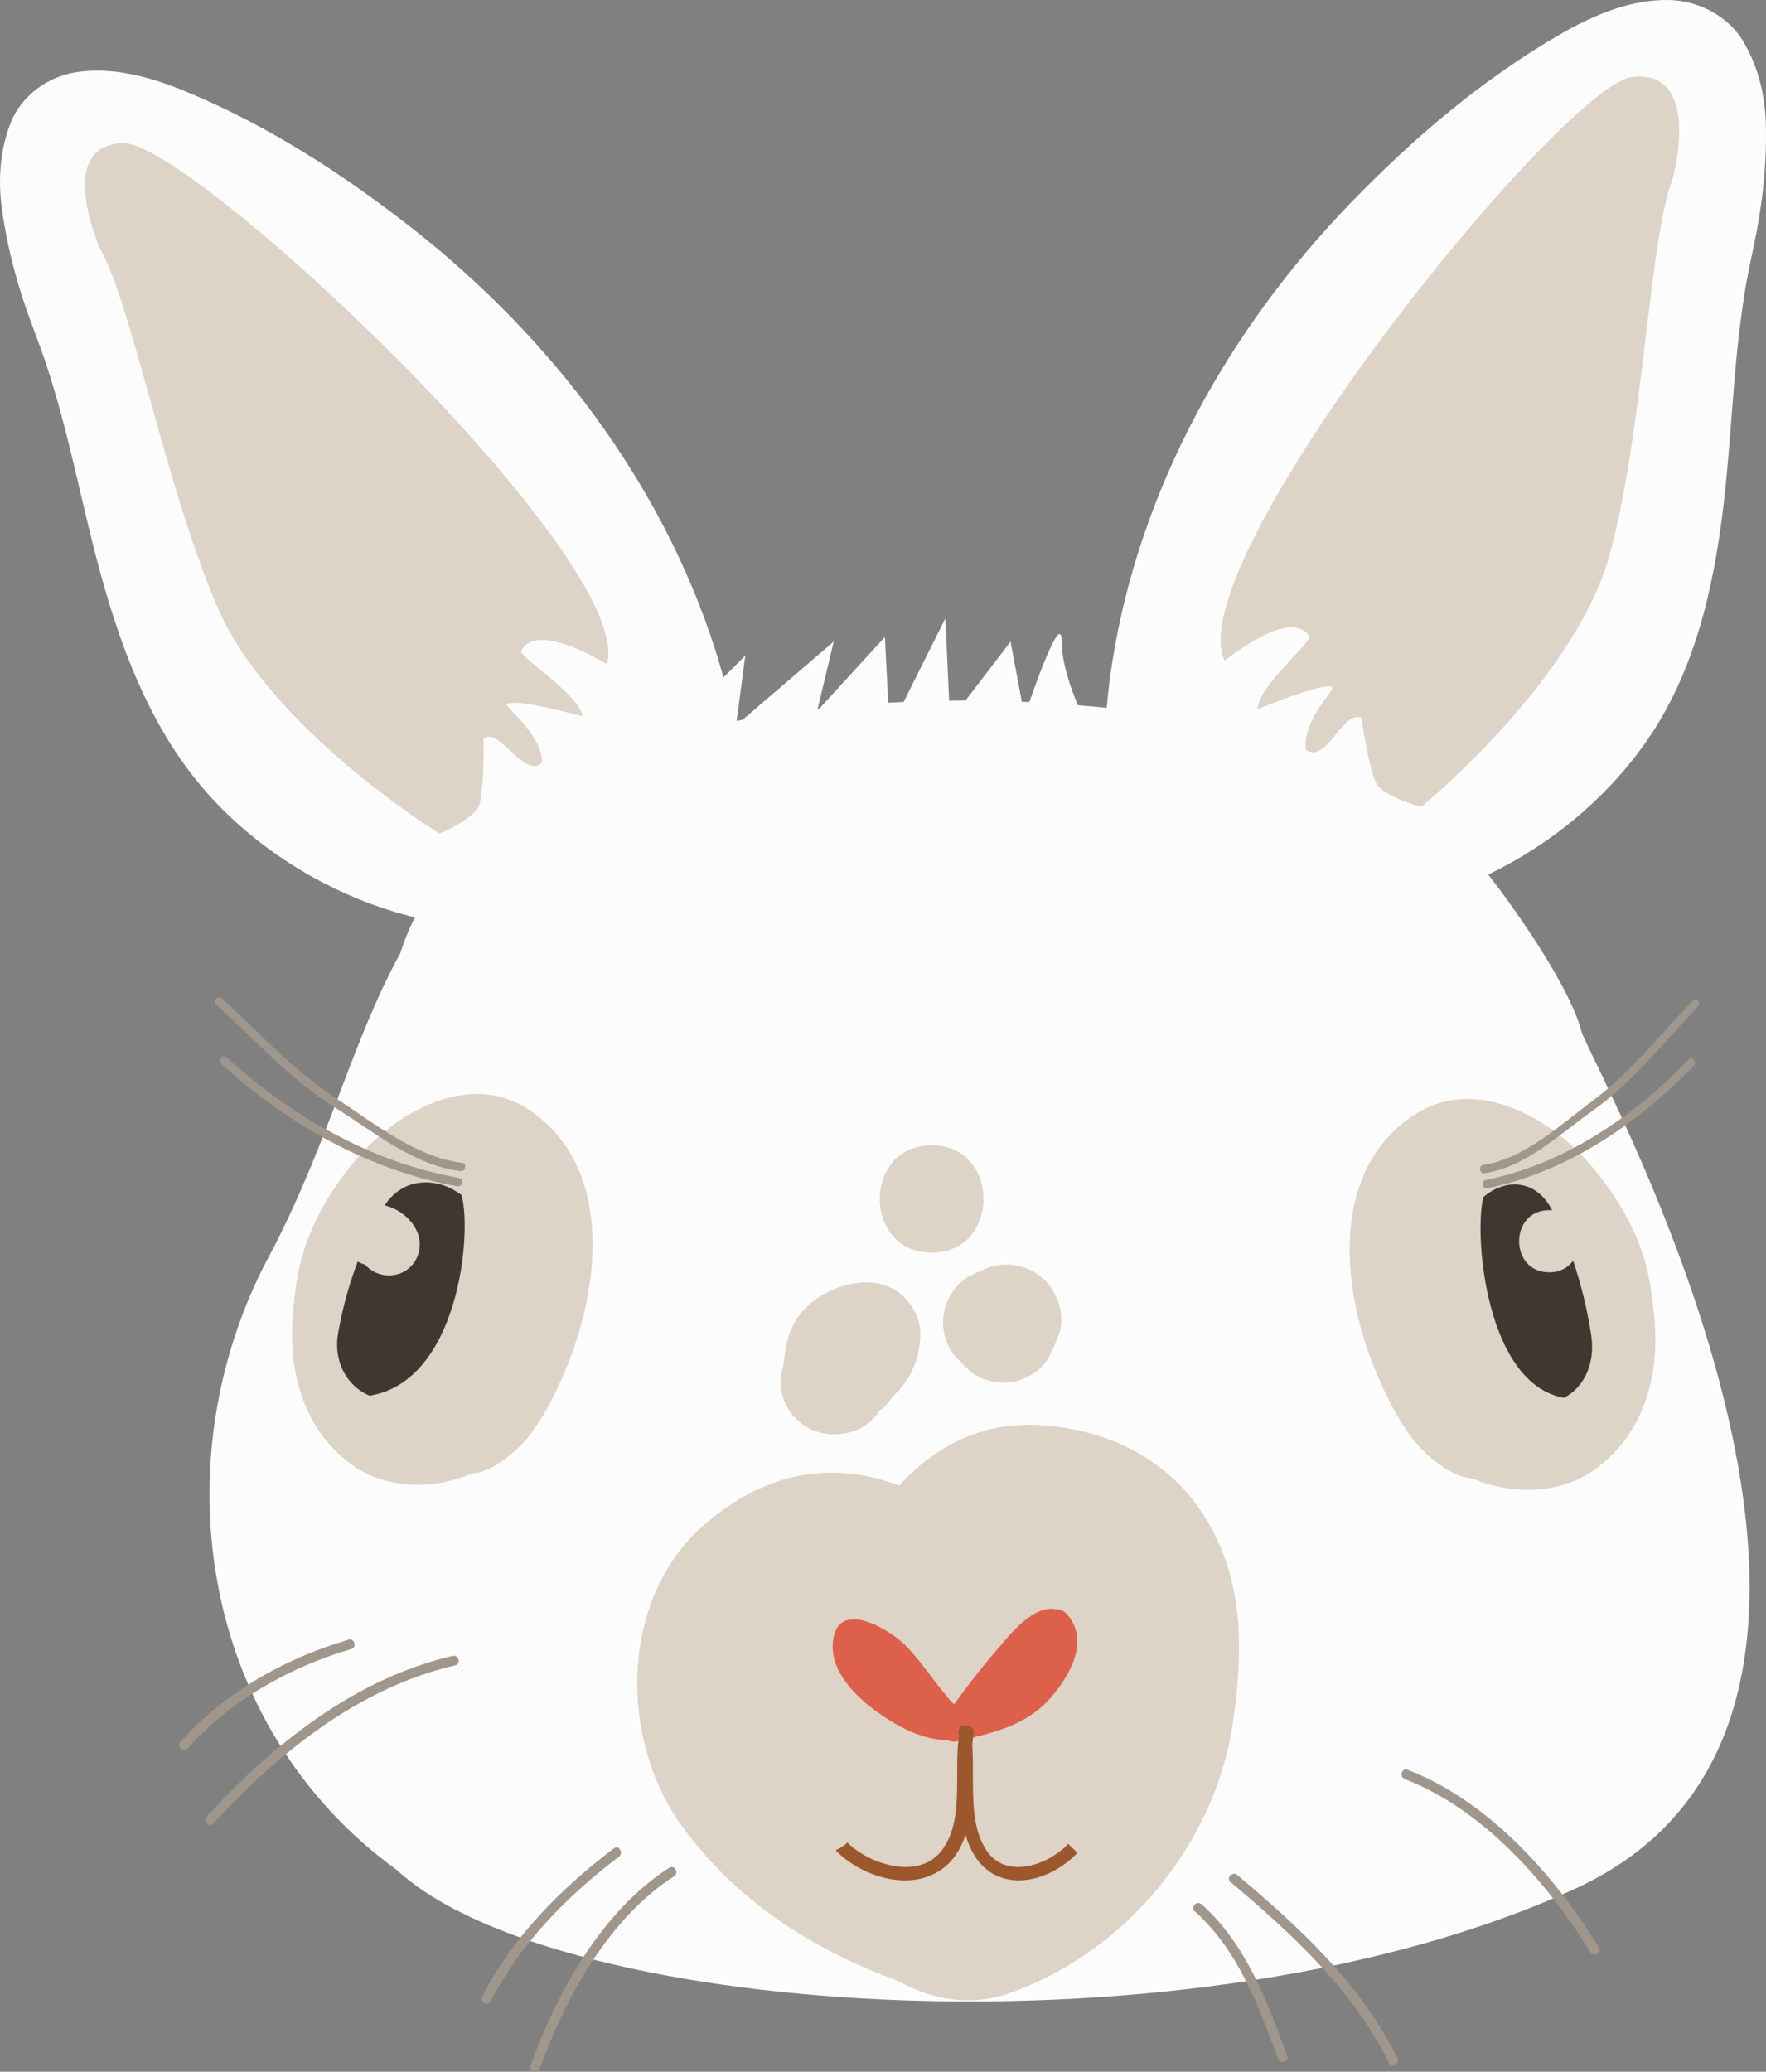 <svg xmlns="http://www.w3.org/2000/svg" width="920.99" height="1080" viewBox="0 0 920.99 1080"><rect x="0" y="0" width="920.99" height="1080" fill="#808080" stroke="none"/><g id="a"/><g id="b"><g id="c"><g id="d"><path d="M899.86 254.04c2.35-22.86 3.61-45.8 5.85-68.68 1.13-11.54 2.58-23.07 4.45-34.53 1.67-10.13 4.05-20.1 5.95-30.16 3.4-17.98 5.14-35.92 4.86-54.14-.24-16.04-3.78-31.36-11.86-44.98C901.25 8.35 885.7.35 870.69.02c-20.25-.46-39.63 7.8-57.15 17.92-40.48 23.36-76.96 54.46-109.57 88.27-62.98 65.31-109.56 148.26-123.88 238.81-2.32 14.62-3.63 29.39-4.07 44.15-.3 9.87 4.29 18.94 13.08 22.22 8.54 13.77 18.85 26.1 31.6 36.29 15.19 12.14 32.83 19.46 51.58 23.76 34.39 7.87 72.3-.36 104.14-15.69 33.26-16.02 63.52-41.21 84.35-72.44 25.36-38.06 34.47-84.57 39.09-129.25z" fill="#fcfcfc"/><path d="M50.4 291.43c-5.8-22.18-10.55-44.59-16.24-66.81-2.88-11.21-6.04-22.36-9.62-33.39-3.17-9.74-7.01-19.24-10.4-28.9-6.05-17.24-10.49-34.65-13.04-52.62C-1.14 93.89-.1 78.36 5.62 63.9c5.54-14.01 19.31-23.92 33.74-26.21 19.49-3.09 39.46 2.49 57.96 10.18 42.67 17.68 82.7 43.51 119.39 72.52 70.88 56.03 128.64 131.57 156.44 218.78 4.49 14.09 8.03 28.45 10.73 42.92 1.82 9.69-1.2 19.2-9.18 23.57-6.14 14.66-14.18 28.15-24.91 39.83-12.79 13.91-28.7 23.43-46.14 30.1-31.98 12.24-69.85 9.09-102.95-1.83-34.58-11.42-67.7-32.25-92.61-60.27-30.35-34.14-46.33-78.7-57.68-122.06z" fill="#fcfcfc"/><path d="M732.26 412.27c-11.32-9.84-10.45-8.58-19.86-20.35-9.35-11.69-17.66-24.1-21.97-38.36-.26 10.61.09 21.22 1.19 31.72-1.13 1.64-2.25 3.26-3.3 4.82-3.53-1.13-7.16-2.22-10.89-3.28l-4.82-30.53-20.88 24.1c-3.7-.8-7.48-1.57-11.35-2.31-.47-12.63-.79-29.51.68-33.92 1.42-4.28-12.25 14.1-23.77 29.97-5.06-.79-10.09-1.51-15.06-2.18v-27.78c0-4.79-14.7 12.48-24.76 24.86-5.17-.52-10.28-1-15.33-1.41-3.98-9.44-8.44-22.4-8.44-33.15.0-15.05-11.66 16.55-16.9 31.52-1.3-.06-2.62-.12-3.91-.17l-5.88-31.35-23.5 30.73c-2.87.0-5.71.02-8.53.05l-1.94-42.92-21.8 43.59c-2.7.12-5.39.25-8.03.41l-1.72-34.29-34.16 37.32c-.3.04-.62.07-.92.11l8.4-35-47.54 40.75c-1.05.19-2.08.38-3.11.57l4.54-34.04-42.65 42.64c-2.2.6-4.28 1.17-6.22 1.72l14.89-46.79-39.75 50.88c2.07-9.74 3.76-19.55 5.06-29.45-2.81 4.79-5.67 9.54-8.56 14.27-16.64 6.43-86.06 67.93-102.71 121.89-25.01 45.52-36.78 96.65-66.53 154.4-59.46 107.36-38.86 248.54 64.7 323.51 84.11 77.68 417.34 100.37 614.69 9.7 197.34-90.58 12.94-420.58 3.23-446.46-9.18-36.89-81.7-129.69-92.59-125.79z" fill="#fcfcfc"/><path d="M872.34 93.22s15.77-57.02-20.92-53.11c-36.69 3.91-237.12 252.24-212.8 304.29 4.34-3.24 34.65-27.37 44.46-12.55-1.79 5.72-27.11 26.46-27.28 37.92 13.83-5.68 37.05-14.5 39.27-11.32-.86 3.26-16.05 18.29-14.03 32.43 11.03 7.63 19.18-21.26 28.99-16.61.93 6.57 4.12 26.24 7.6 33.84 2.4 5.25 15.66 10.57 23.62 12.48.0.0 81.04-66.08 98.66-132.99 17.62-66.91 20.08-162.64 32.41-194.4z" fill="#ddd3c7"/><path d="M52.15 129.6s-24.03-54.05 12-54.99c36.02-.93 267.83 217.2 252.38 271.6-4.69-2.63-37.67-22.4-44.86-6.54 2.61 5.41 30.25 22.5 32.18 33.75-14.22-3.78-38-9.43-39.65-6.02 1.34 3.08 18.32 15.91 18.54 30.08-9.47 8.95-21.8-18.41-30.55-12.55.12 6.58.06 26.34-2.12 34.28-1.5 5.47-13.48 12.44-20.87 15.37.0.0-88.42-54.44-115.75-117.97-27.34-63.52-44.47-157.39-61.29-187.03z" fill="#ddd3c7"/><path d="M275.58 578.36c-31.58-20.73-70.38 2.21-90.94 27.34-10.9 13.31-19.66 27.29-25.3 43.63-4.11 11.92-5.78 24.9-6.73 37.38-2.23 29.24 6.34 59.21 30.86 76.85 17.93 12.89 42.19 13.2 62.25 4.72 7.84-.85 13.64-4.57 20.03-9.56 10.57-8.24 18.19-21.09 23.96-33.03 7.23-14.94 12.91-30.75 16.2-47.04 7.36-36.36 3.48-78.1-30.34-100.3z" fill="#ddd3c7"/><path d="M737.9 580.97c32.11-20.73 71.55 2.2 92.46 27.34 11.09 13.32 20 27.3 25.73 43.64 4.18 11.91 5.88 24.9 6.85 37.37 2.27 29.24-6.44 59.21-31.39 76.85-18.23 12.9-42.89 13.21-63.29 4.72-7.98-.84-13.86-4.56-20.37-9.56-10.76-8.24-18.49-21.08-24.36-33.02-7.36-14.95-13.14-30.75-16.48-47.04-7.48-36.36-3.55-78.09 30.84-100.3z" fill="#ddd3c7"/><path d="M631.61 796.35c-18.76-34.38-52.81-51.67-90.86-53.52-29.5-1.45-53.8 11.71-71.87 31.68-32-12.41-67.46-9.19-101.53 20.24-44.14 38.13-44.6 111.3-12.22 156.45 28.28 39.43 68.5 65.25 113.56 81.62 17.15 9.72 37.6 13.18 56.94 6.5 60.76-20.97 108.18-77.69 117.41-141.8 4.97-34.53 5.9-69.39-11.43-101.17z" fill="#ddd3c7"/><path d="M240.73 623.04c-11.74-9.16-29.94-10.2-40.13 5.32 6.76 1.72 12.69 5.85 16.2 12.21 4.27 7.74 1.95 17.63-5.82 22.18-6.65 3.89-15.64 2.35-20.54-3.49-1.38-.37-2.66-.94-3.89-1.61-4.54 12.01-7.94 24.45-10.18 37.13-2.76 15.64 5.07 27.99 16.33 32.82 46.24-7.42 53.61-83.84 48.03-104.56z" fill="#3f3730"/><path d="M239.28 614.06c-45.69-8.16-87.04-32.03-121.2-62.91-2.11-1.91-4.97 1.45-2.87 3.36 34.7 31.36 76.83 55.59 123.24 63.88 2.8.5 3.63-3.83.83-4.33z" fill="#a0968b"/><path d="M240.87 606.19c-24.29-3.02-46.32-21.04-66.26-34.1-21.89-14.32-39.72-34.21-58.96-51.72-2.11-1.92-4.97 1.43-2.86 3.35 20.27 18.46 39.06 39.51 62.53 54.07 20.13 12.46 40.47 29.71 64.72 32.72 2.81.35 3.66-3.99.83-4.33z" fill="#a0968b"/><path d="M829.82 695.88c-2.04-13.24-5.2-26.21-9.43-38.7-2.58 3.58-6.7 6.09-12.47 6.09-20.91.0-20.91-32.43.0-32.43.56.0 1.05.11 1.58.15-8.72-17.16-25.37-16.3-35.98-6.85-4.88 20.72 1.57 97.14 42.02 104.56 9.85-4.84 16.7-17.18 14.28-32.82z" fill="#3f3730"/><path d="M774.79 615.16c39.98-8.16 76.15-32.03 106.03-62.91 1.85-1.91 4.35 1.45 2.51 3.36-30.35 31.36-67.22 55.6-107.81 63.88-2.45.49-3.18-3.83-.73-4.34z" fill="#a0968b"/><path d="M773.4 607.29c21.25-3.01 40.52-21.04 57.97-34.08 19.15-14.33 34.74-34.22 51.57-51.73 1.85-1.92 4.35 1.44 2.51 3.36-17.73 18.45-34.16 39.51-54.7 54.05-17.61 12.47-35.4 29.73-56.62 32.73-2.46.34-3.2-3.99-.73-4.33z" fill="#a0968b"/><path d="M557.29 842.45c-1.7-2.2-3.82-3.61-6.47-3.52-.53-.11-1.07-.19-1.64-.23-12.06-.78-23.71 14.93-30.57 22.89-7.45 8.63-14.43 17.69-21.1 26.93-9.1-9.66-16.08-21.48-25.44-30.91-7.82-7.86-33.57-23.66-37.37-3.97-2.99 15.47 9.48 28.85 20.82 37.37 10.57 7.95 24.86 16.18 38.57 16.07 1.38.76 3.11 1.07 5.07.62 18.46-4.26 36.09-8 49.04-22.95 9.61-11.1 19.69-28.56 9.1-42.3z" fill="#dd604b"/><path d="M557.06 961.21c-.45.48-.91.96-1.4 1.41-10.83 10.32-31.97 17-41.63 1.35-5.44-8.82-6.32-19.17-6.57-29.43-.2-8.23.13-16.53-.42-24.75.14-1.99.35-3.97.69-5.93.33-1.86-.49-3.71-2.61-4.26-.49-.13-1.03-.14-1.56-.06-.48-.08-.95-.07-1.38.06-1.87.54-2.58 2.39-2.3 4.26.06.42.12.84.17 1.27-1.26 9.74-.69 19.63-.96 29.41-.28 10.26-1.28 20.61-7.47 29.43-11 15.64-35.06 8.97-47.39-1.35-.8-.67-1.57-1.37-2.31-2.1-1.61 1.66-3.84 2.96-6.04 3.95.16.3.39.6.68.89 12.72 12.37 35.98 20.45 52.8 10.27 7.22-4.36 11.71-11.57 14.18-19.14 2.15 7.57 6.12 14.78 12.44 19.14 14.54 10 34.52 2.37 45.81-9.64-1.38-1.76-3.18-3.22-4.74-4.79z" fill="#9c572d"/><path d="M348.99 973.69c-35.08 22.46-58.6 64.97-72.36 103.22-1.11 3.1 3.8 4.42 4.9 1.35 13.28-36.93 36.19-78.51 70.02-100.18 2.75-1.76.2-6.17-2.57-4.39z" fill="#a0968b"/><path d="M320.17 963.52c-27.79 21.1-52.57 45.94-68.71 77.19-1.5 2.91 2.88 5.48 4.39 2.57 15.73-30.44 39.8-54.79 66.89-75.36 2.57-1.96.05-6.37-2.57-4.39z" fill="#a0968b"/><path d="M236.03 863.25c-50.54 11.63-93.88 46.17-128.25 83.71-2.21 2.41 1.37 6.02 3.6 3.59 33.82-36.94 76.26-70.96 126-82.4 3.2-.74 1.84-5.64-1.35-4.91z" fill="#a0968b"/><path d="M181.79 854.78c-32.83 9.54-64.74 27.46-87.57 53.2-2.17 2.44 1.42 6.05 3.6 3.59 22.25-25.1 53.32-42.59 85.32-51.89 3.14-.92 1.81-5.83-1.35-4.91z" fill="#a0968b"/><path d="M671.38 1071.83c-10.74-28.76-21.28-58.06-44.72-79.1-2.43-2.18-6.04 1.4-3.6 3.59 22.81 20.47 32.97 48.88 43.42 76.85 1.14 3.04 6.05 1.73 4.9-1.35z" fill="#a0968b"/><path d="M728.76 1072.91c-19.17-38.81-50.84-67.91-83.45-95.44-2.49-2.1-6.11 1.48-3.6 3.6 32.28 27.26 63.67 55.96 82.66 94.4 1.45 2.95 5.84.36 4.39-2.56z" fill="#a0968b"/><path d="M833.85 1015.28c-23.13-37.82-57.59-76.43-99.83-92.7-3.06-1.17-4.38 3.74-1.35 4.91 40.83 15.72 74.46 53.86 96.79 90.36 1.71 2.8 6.11.24 4.39-2.57z" fill="#a0968b"/><g><path d="M471.75 676.43c-7.51-7.51-17.16-9.06-27.21-7.2-12.38 2.3-24.59 9.63-30.63 21-3.52 6.61-4.44 13.25-5.22 20.25-.15.55-.31 1.03-.41 1.3.07-.18.19-.48.37-.91-.03.33-.07.65-.11.98-1.55 4.97-2.03 9.92-.49 15.51 1.93 7 6.6 13.05 12.86 16.71 11.57 6.78 30.22 4.11 37.32-8.28 2.83-2 5.25-4.58 7.12-7.67 1.29-1.25 2.63-2.38 3.8-3.74 7.11-8.32 10.42-17.22 10.8-28.19.25-7.26-3.12-14.7-8.19-19.78z" fill="#ddd3c7"/><path d="M408.28 711.78c-.15.37-.11.31.0.0h0z" fill="#ddd3c7"/></g><path d="M545.09 667.58c-7.3-7.31-18.39-10.15-28.3-7.2-3.8 1.13-7.55 3.1-11.13 4.9-6.28 3.14-11.04 10.11-12.85 16.71-1.98 7.22-.96 15.09 2.82 21.55 1.62 2.77 3.77 5.15 6.2 7.2 2.05 2.45 4.45 4.6 7.22 6.23 6.46 3.78 14.33 4.81 21.55 2.82 6.6-1.82 13.58-6.58 16.71-12.85 1.77-3.55 3.29-7.11 4.78-10.82 3.79-9.42-.21-21.74-7-28.53z" fill="#ddd3c7"/><path d="M485.87 597.05c-36.07.0-36.07 55.94.0 55.94s36.07-55.94.0-55.94z" fill="#ddd3c7"/></g></g></g></svg>